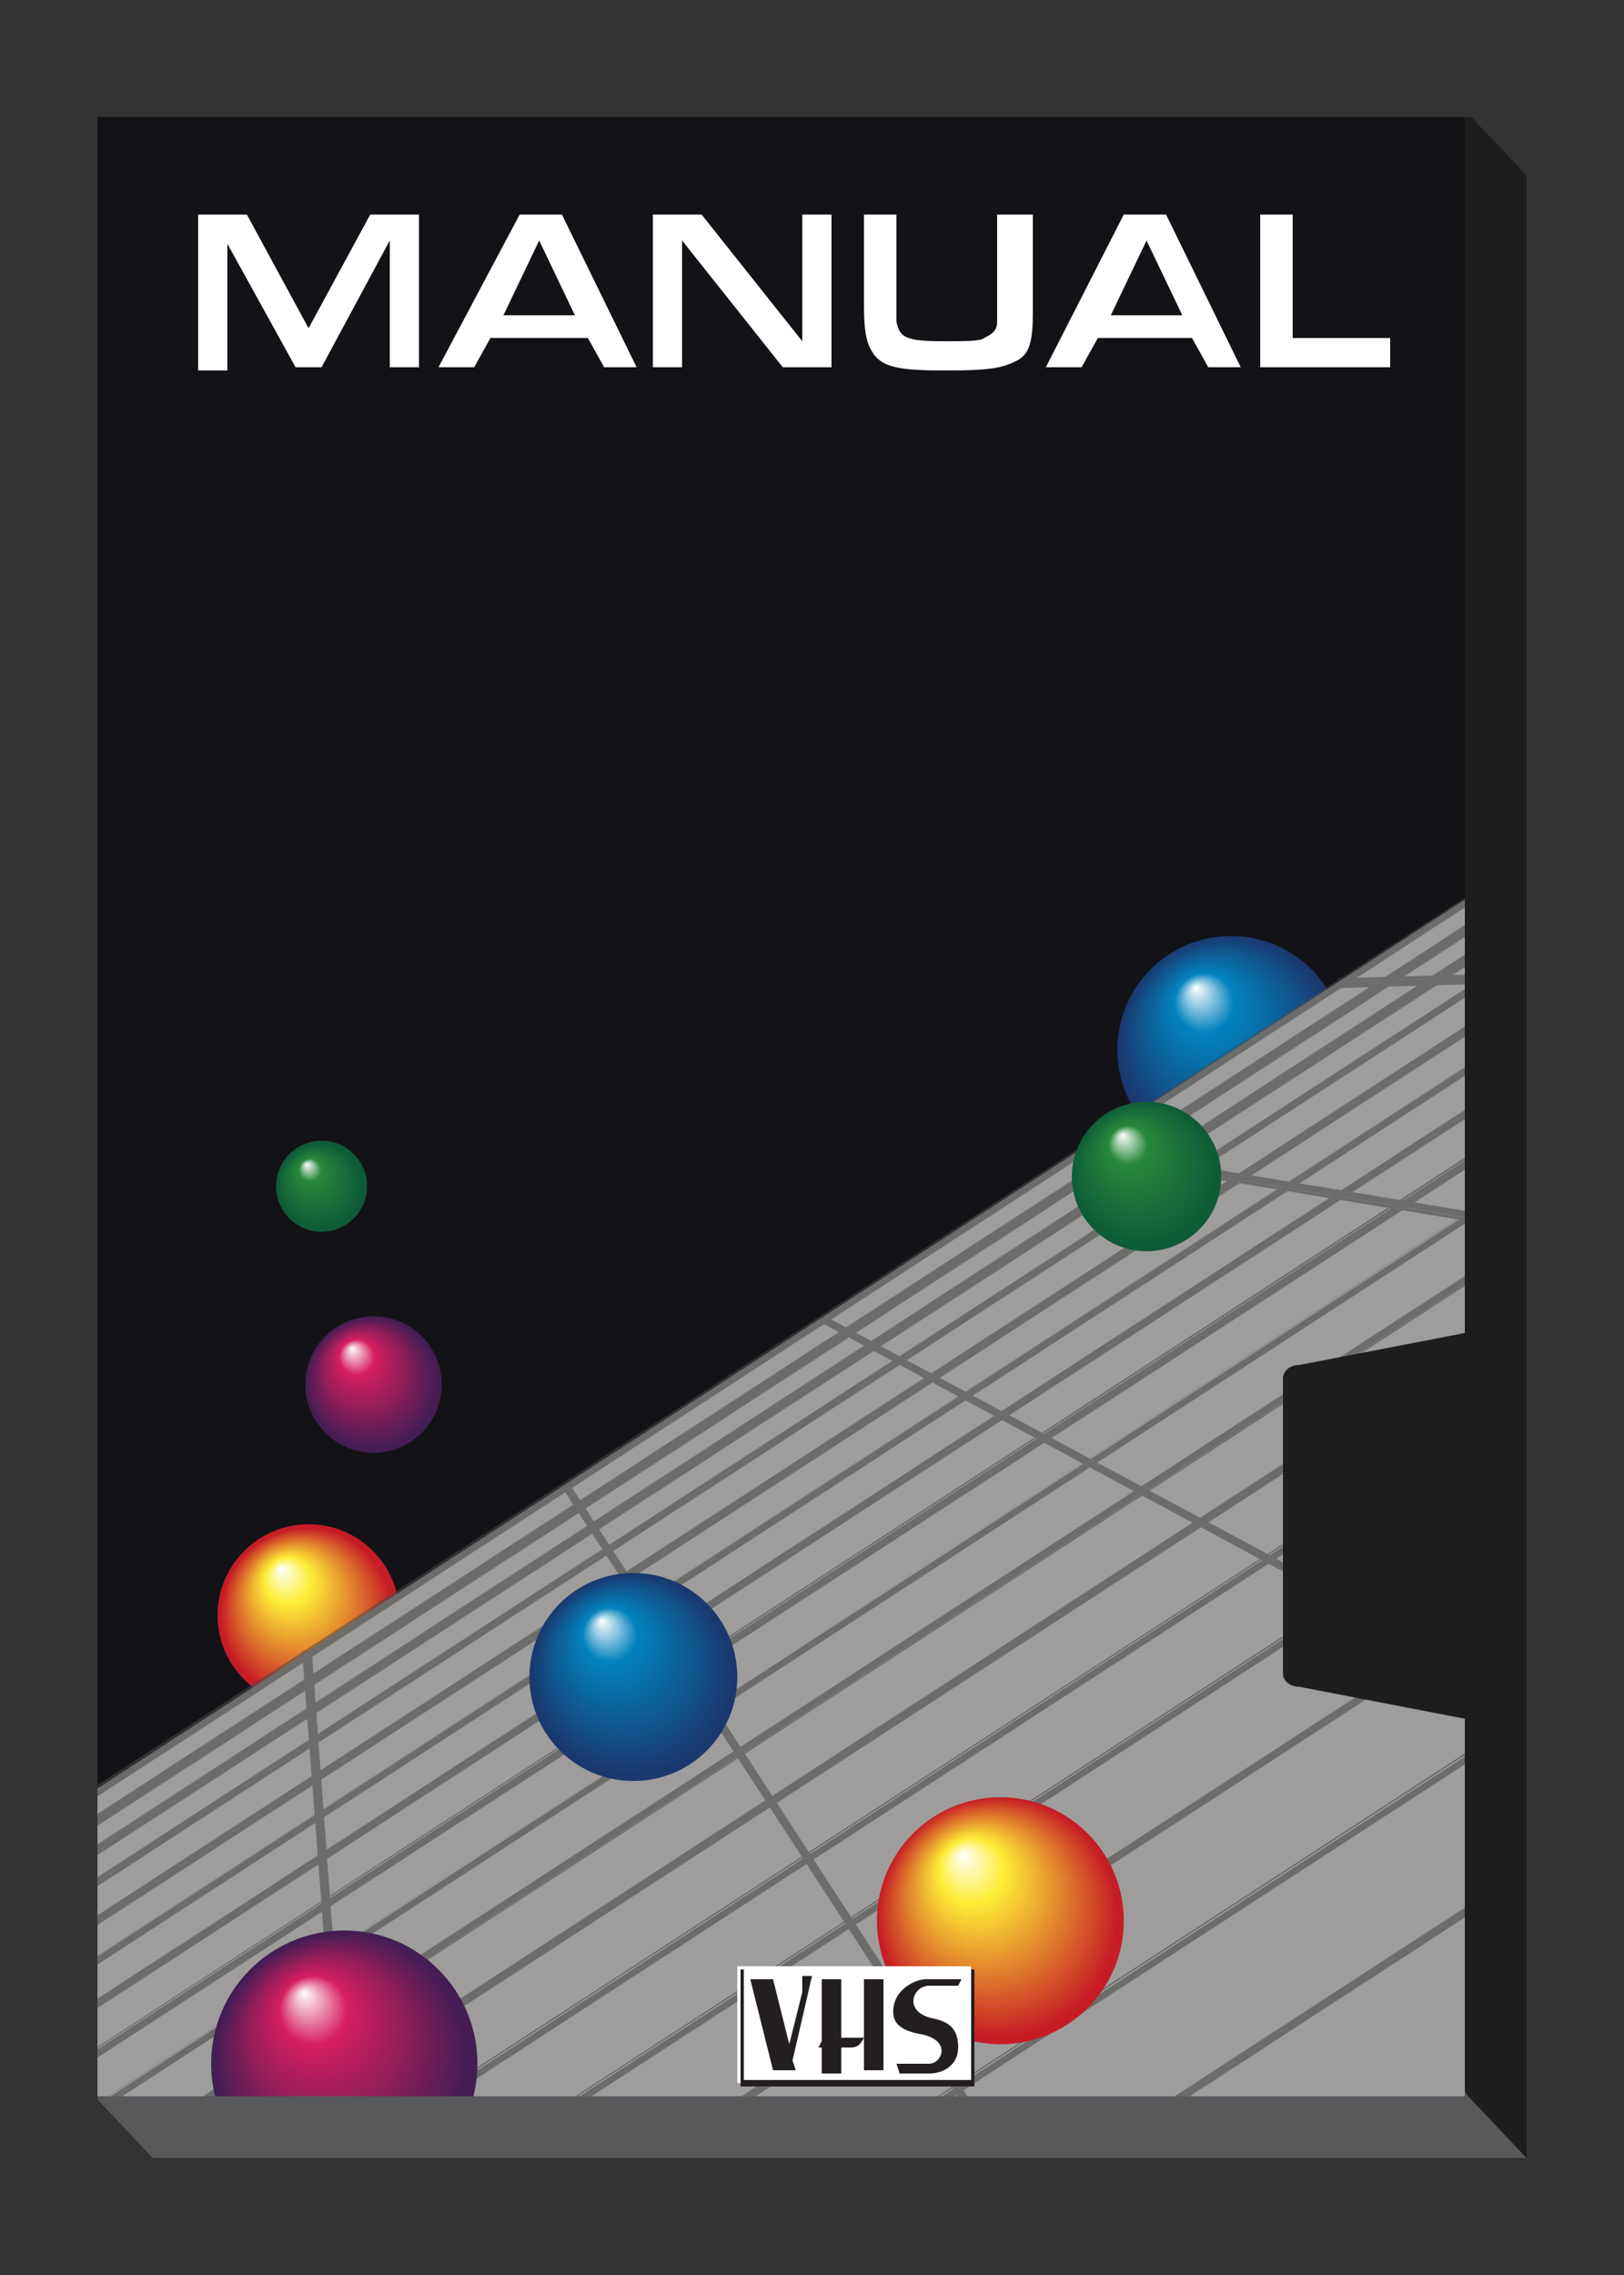 <?xml version="1.0" encoding="utf-8"?>
<!-- Generator: Adobe Illustrator 27.9.6, SVG Export Plug-In . SVG Version: 9.03 Build 54986)  -->
<svg version="1.1"
	 id="svg6" xmlns:svg="http://www.w3.org/2000/svg" xmlns:inkscape="http://www.inkscape.org/namespaces/inkscape" xmlns:sodipodi="http://sodipodi.sourceforge.net/DTD/sodipodi-0.dtd"
	 xmlns="http://www.w3.org/2000/svg" xmlns:xlink="http://www.w3.org/1999/xlink" x="0px" y="0px" viewBox="0 0 50 70"
	 style="enable-background:new 0 0 50 70;" xml:space="preserve">
<rect x="0" y="0" width="50" height="70" fill="#333333" stroke="none"/>
<style type="text/css">
	.st0{fill:#1E1D1D;}
	.st1{fill:#58595B;}
	.st2{fill:#131317;}
	.st3{fill:none;}
	.st4{fill:url(#SVGID_1_);}
	.st5{fill:url(#SVGID_00000006700555775214243080000003130084856630659459_);}
	.st6{fill:url(#SVGID_00000149370896870036121310000005577728192712148139_);}
	.st7{fill:url(#SVGID_00000140015224315703421580000010614693246235735194_);}
	.st8{clip-path:url(#SVGID_00000085231595702133411780000016600754002623361179_);}
	.st9{fill:#9E9D9C;}
	.st10{opacity:0.58;}
	.st11{clip-path:url(#SVGID_00000118383774371383071360000004898308926200748676_);}
	.st12{fill:#494949;}
	.st13{fill:url(#SVGID_00000000219816652042356920000006680985373974957744_);}
	.st14{fill:url(#SVGID_00000034062545656563119530000000419144673501846715_);}
	.st15{fill:url(#SVGID_00000000197240835051844490000011760279652744195234_);}
	.st16{fill:url(#SVGID_00000161629600446283805100000011284817184505803436_);}
	.st17{fill:#FFFFFF;}
	.st18{fill-rule:evenodd;clip-rule:evenodd;fill:#231F20;}
	.st19{fill:#231F20;}
</style>
<sodipodi:namedview  bordercolor="#666666" borderopacity="1.0" id="namedview8" inkscape:current-layer="svg6" inkscape:cx="13.333333" inkscape:cy="15.777014" inkscape:document-units="pt" inkscape:pagecheckerboard="true" inkscape:pageopacity="0.0" inkscape:pageshadow="2" inkscape:window-height="1377" inkscape:window-maximized="1" inkscape:window-width="2560" inkscape:window-x="-8" inkscape:window-y="-8" inkscape:zoom="32.7375" pagecolor="#ffffff" showgrid="false" units="mm" width="10mm">
	</sodipodi:namedview>
<g>
	<polygon class="st0" points="47,66.4 4.7,66.4 3,64.6 4.7,5.4 45.3,3.6 47,5.4 	"/>
	<polygon class="st1" points="47,66.4 4.7,66.4 3,64.6 4.7,5.4 45.2,64.5 	"/>
	<rect x="3" y="3.6" class="st2" width="42.1" height="60.9"/>
	<rect x="4.4" y="4" class="st3" width="39.5" height="59.2"/>
	<g>
		<radialGradient id="SVGID_1_" cx="9.491" cy="49.742" r="2.799" fx="8.654" fy="48.255" gradientUnits="userSpaceOnUse">
			<stop  offset="0" style="stop-color:#FFFFFF"/>
			<stop  offset="0.254" style="stop-color:#FEED36"/>
			<stop  offset="0.941" style="stop-color:#C61D25"/>
		</radialGradient>
		<circle class="st4" cx="9.5" cy="49.7" r="2.8"/>
		
			<radialGradient id="SVGID_00000131363230822544179630000010709341734642917819_" cx="11.474" cy="42.623" r="2.158" fx="10.829" fy="41.476" gradientUnits="userSpaceOnUse">
			<stop  offset="0" style="stop-color:#FFFFFF"/>
			<stop  offset="0.254" style="stop-color:#D51E5F"/>
			<stop  offset="0.941" style="stop-color:#431D54"/>
		</radialGradient>
		<circle style="fill:url(#SVGID_00000131363230822544179630000010709341734642917819_);" cx="11.5" cy="42.6" r="2.1"/>
		
			<radialGradient id="SVGID_00000078006348222667227680000011167620434362489000_" cx="9.858" cy="36.547" r="1.378" fx="9.446" fy="35.815" gradientUnits="userSpaceOnUse">
			<stop  offset="0" style="stop-color:#FFFFFF"/>
			<stop  offset="0.254" style="stop-color:#27883B"/>
			<stop  offset="0.941" style="stop-color:#0E5B38"/>
		</radialGradient>
		<circle style="fill:url(#SVGID_00000078006348222667227680000011167620434362489000_);" cx="9.9" cy="36.5" r="1.4"/>
		
			<radialGradient id="SVGID_00000026858088486377115080000007086573151964979079_" cx="37.878" cy="32.283" r="3.591" fx="36.806" fy="30.375" gradientUnits="userSpaceOnUse">
			<stop  offset="0" style="stop-color:#FFFFFF"/>
			<stop  offset="0.254" style="stop-color:#0282BE"/>
			<stop  offset="0.941" style="stop-color:#1A386E"/>
		</radialGradient>
		<circle style="fill:url(#SVGID_00000026858088486377115080000007086573151964979079_);" cx="37.9" cy="32.3" r="3.5"/>
	</g>
	<g>
		<defs>
			<rect id="SVGID_00000000192134805312652280000006390273021155537069_" x="3" y="3.6" width="42.1" height="60.9"/>
		</defs>
		<clipPath id="SVGID_00000111179177269741692000000010183247902768425382_">
			<use xlink:href="#SVGID_00000000192134805312652280000006390273021155537069_"  style="overflow:visible;"/>
		</clipPath>
		<g style="clip-path:url(#SVGID_00000111179177269741692000000010183247902768425382_);">
			
				<rect x="-22.1" y="41.9" transform="matrix(0.839 -0.545 0.545 0.839 -26.886 24.456)" class="st9" width="99.8" height="31.4"/>
			<g class="st10">
				<defs>
					
						<rect id="SVGID_00000081624831625282530640000012440769928689819040_" x="-75.6" y="-43.5" transform="matrix(0.839 -0.545 0.545 0.839 -10.402 3.164)" class="st10" width="151.5" height="125.2"/>
				</defs>
				<clipPath id="SVGID_00000142862900985447924570000010771527047513587624_">
					<use xlink:href="#SVGID_00000081624831625282530640000012440769928689819040_"  style="overflow:visible;"/>
				</clipPath>
				<g style="clip-path:url(#SVGID_00000142862900985447924570000010771527047513587624_);">
					<g>
						<path class="st12" d="M211.2-43.2l-353.8,229.8l-0.1-0.2l96.6-99.5L80.9,4.4l130.2-47.7L211.2-43.2z M-142,186L210.4-42.9
							L81,4.6L-46,87.1L-142,186z"/>
						<path class="st12" d="M211.2-43.2l-353.9,229.8l-0.2-0.2l0,0l96.6-99.5l0,0L80.9,4.4l0,0l130.2-47.7l0,0L211.2-43.2z
							 M-142.6,186.6L211.1-43.2l-0.1-0.1L80.9,4.4L-46.1,86.9l-96.6,99.5L-142.6,186.6z M210.7-43l-352.9,229.2l0.2-0.2l96-98.9
							l0,0L81,4.5l0,0l129.4-47.4L210.7-43z M-141.7,185.8L210.1-42.7L81,4.6L-46,87.1L-141.7,185.8z"/>
					</g>
					<g>
						
							<rect x="-158.2" y="67.5" transform="matrix(0.839 -0.545 0.545 0.839 -31.71 28.112)" class="st12" width="379.5" height="0.2"/>
						<path class="st12" d="M190.9-35.7l-318.4,206.8l-0.1-0.2L190.7-35.9L190.9-35.7z M-127.5,171L190.8-35.7l-0.1-0.1
							l-318.2,206.7L-127.5,171z"/>
					</g>
					<g>
						
							<rect x="-143" y="64.2" transform="matrix(0.839 -0.545 0.545 0.839 -30.251 26.404)" class="st12" width="344.9" height="0.2"/>
						<path class="st12" d="M174.2-29.6l-289.3,187.9l-0.1-0.2L174-29.8L174.2-29.6z M-115.1,158.2L174.1-29.6l-0.1-0.1
							l-289.2,187.8L-115.1,158.2z"/>
					</g>
					<g>
						
							<rect x="-130.4" y="61.4" transform="matrix(0.839 -0.545 0.545 0.839 -29.037 24.982)" class="st12" width="316.1" height="0.2"/>
						<path class="st12" d="M160.3-24.5l-265.2,172.2l-0.1-0.2L160.2-24.7L160.3-24.5z M-104.8,147.6l265-172.1l-0.1-0.1l-265,172.1
							L-104.8,147.6z"/>
					</g>
					<g>
						
							<rect x="-119.7" y="59.1" transform="matrix(0.839 -0.545 0.545 0.839 -28.009 23.779)" class="st12" width="291.7" height="0.2"/>
						<path class="st12" d="M148.6-20.2L-96.1,138.7l-0.1-0.2L148.4-20.4L148.6-20.2z M-96.1,138.6L148.5-20.2l-0.1-0.1L-96.2,138.5
							L-96.1,138.6z"/>
					</g>
					<g>
						
							<rect x="-110.6" y="57.1" transform="matrix(0.839 -0.545 0.545 0.839 -27.129 22.749)" class="st12" width="270.8" height="0.2"/>
						<path class="st12" d="M138.5-16.5L-88.7,131l-0.1-0.2L138.4-16.7L138.5-16.5z M-88.7,130.9L138.4-16.5l-0.1-0.1L-88.7,130.8
							L-88.7,130.9z"/>
					</g>
					<g>
						
							<rect x="-102.6" y="55.3" transform="matrix(0.839 -0.545 0.545 0.839 -26.367 21.856)" class="st12" width="252.7" height="0.2"/>
						<path class="st12" d="M129.8-13.3l-212,137.7l-0.1-0.2l212-137.7L129.8-13.3z M-82.2,124.3L129.7-13.3l-0.1-0.1L-82.3,124.2
							L-82.2,124.3z"/>
					</g>
					<g>
						
							<rect x="-95.7" y="53.8" transform="matrix(0.839 -0.545 0.545 0.839 -25.7 21.075)" class="st12" width="236.9" height="0.2"/>
						<path class="st12" d="M122.2-10.5L-76.6,118.6l-0.1-0.2L122-10.7L122.2-10.5z M-76.5,118.5l198.6-129l-0.1-0.1l-198.6,129
							L-76.5,118.5z"/>
					</g>
					<g>
						
							<rect x="-89.6" y="52.5" transform="matrix(0.839 -0.545 0.545 0.839 -25.111 20.386)" class="st12" width="222.9" height="0.2"/>
						<path class="st12" d="M115.4-8l-187,121.4l-0.1-0.2l187-121.4L115.4-8z M-71.6,113.3L115.3-8.1l-0.1-0.1L-71.6,113.2
							L-71.6,113.3z"/>
					</g>
					<g>
						
							<rect x="-84.2" y="51.3" transform="matrix(0.839 -0.545 0.545 0.839 -24.588 19.774)" class="st12" width="210.5" height="0.2"/>
						<path class="st12" d="M109.5-5.8L-67.1,108.8l-0.1-0.2L109.3-6.1L109.5-5.8z M-67.1,108.7L109.4-5.9L109.3-6L-67.2,108.6
							L-67.1,108.7z"/>
					</g>
					<g>
						
							<rect x="-79.3" y="50.2" transform="matrix(0.839 -0.545 0.545 0.839 -24.121 19.226)" class="st12" width="199.4" height="0.2"/>
						<path class="st12" d="M104.1-3.9L-63.2,104.8l-0.1-0.2L104-4.1L104.1-3.9z M-63.2,104.7L104-3.9L103.9-4L-63.2,104.6
							L-63.2,104.7z"/>
					</g>
					<g>
						
							<rect x="-74.9" y="49.3" transform="matrix(0.839 -0.545 0.545 0.839 -23.7 18.733)" class="st12" width="189.4" height="0.2"/>
						<path class="st12" d="M99.3-2.1L-59.6,101.1l-0.1-0.2L99.2-2.3L99.3-2.1z M-59.6,101L99.2-2.1l-0.1-0.1L-59.7,100.9L-59.6,101
							z"/>
					</g>
					<g>
						
							<rect x="-71" y="48.4" transform="matrix(0.839 -0.545 0.545 0.839 -23.319 18.288)" class="st12" width="180.4" height="0.2"/>
						<path class="st12" d="M95-0.5L-56.4,97.8l-0.1-0.2L94.8-0.7L95-0.5z M-56.4,97.7L94.8-0.5l-0.1-0.1L-56.4,97.6L-56.4,97.7z"/>
					</g>
					<g>
						
							<rect x="-67.4" y="47.6" transform="matrix(0.839 -0.545 0.545 0.839 -22.973 17.883)" class="st12" width="172.2" height="0.2"/>
						<path class="st12" d="M91,0.9L-53.5,94.7l-0.1-0.2L90.9,0.7L91,0.9z M-53.4,94.6L90.9,0.9l-0.1-0.1L-53.5,94.5L-53.4,94.6z"/>
					</g>
					<g>
						
							<rect x="-64.1" y="46.9" transform="matrix(0.839 -0.545 0.545 0.839 -22.657 17.513)" class="st12" width="164.7" height="0.2"/>
						<path class="st12" d="M87.4,2.3L-50.8,92l-0.1-0.2L87.2,2L87.4,2.3z M-50.8,91.9l138-89.6l-0.1-0.1l-138,89.6L-50.8,91.9z"/>
					</g>
					<g>
						
							<rect x="-61.1" y="46.2" transform="matrix(0.839 -0.545 0.545 0.839 -22.368 17.174)" class="st12" width="157.8" height="0.2"/>
						<path class="st12" d="M84.1,3.5l-132.4,86l-0.1-0.2l132.4-86L84.1,3.5z M-48.3,89.3L84,3.4l-0.1-0.1L-48.4,89.2L-48.3,89.3z"
							/>
					</g>
					<g>
						<polygon class="st12" points="189.1,-28.8 73,9.7 73,9.6 189,-29 						"/>
						<path class="st12" d="M189.1-28.8L189.1-28.8L73,9.8l-0.1-0.2l0,0L189-29L189.1-28.8z M73,9.7l116-38.5l0-0.1L73,9.6L73,9.7z"
							/>
					</g>
					<g>
						<polygon class="st12" points="166.9,-14.4 65.1,14.9 65,14.7 166.9,-14.6 						"/>
						<path class="st12" d="M167-14.4L167-14.4L65.1,14.9L65,14.7l0,0l101.9-29.3L167-14.4z M65.1,14.8l101.8-29.3l0-0.1L65.1,14.7
							L65.1,14.8z"/>
					</g>
					<g>
						<polygon class="st12" points="144.8,-0.1 57.1,20 57.1,19.9 144.8,-0.3 						"/>
						<path class="st12" d="M144.9,0L144.9,0L57.1,20.1L57,19.8l0,0l87.7-20.1L144.9,0z M57.2,20l87.6-20.1l0-0.1L57.1,19.9L57.2,20
							z"/>
					</g>
					<g>
						<polygon class="st12" points="122.7,14.3 49.2,25.2 49.1,25 122.7,14.1 						"/>
						<path class="st12" d="M122.8,14.3L122.8,14.3L49.2,25.2L49.1,25l0,0l73.5-10.9L122.8,14.3z M49.2,25.2l73.4-10.9l0-0.1
							L49.2,25.1L49.2,25.2z"/>
					</g>
					<g>
						<polygon class="st12" points="100.6,28.6 41.2,30.4 41.2,30.2 100.6,28.5 						"/>
						<path class="st12" d="M100.6,28.7L100.6,28.7l-59.4,1.7l0-0.3l0,0l59.4-1.7L100.6,28.7z M41.3,30.3l59.3-1.7l0-0.1l-59.3,1.7
							L41.3,30.3z"/>
					</g>
					<g>
						<polygon class="st12" points="78.5,43 33.3,35.5 33.3,35.3 78.5,42.8 						"/>
						<path class="st12" d="M78.5,43.1L78.5,43.1l-45.2-7.5l0-0.3l0,0l45.2,7.5L78.5,43.1z M33.3,35.5L78.4,43l0-0.1l-45.1-7.5
							L33.3,35.5z"/>
					</g>
					<g>
						<polygon class="st12" points="56.3,57.4 25.3,40.7 25.4,40.5 56.4,57.2 						"/>
						<path class="st12" d="M56.3,57.4L25.3,40.7l0.1-0.2l31.1,16.7L56.3,57.4z M25.4,40.6l30.9,16.7l0-0.1L25.4,40.6L25.4,40.6z"/>
					</g>
					<g>
						
							<rect x="25.7" y="43.2" transform="matrix(0.839 -0.545 0.545 0.839 -27.798 23.532)" class="st12" width="0.2" height="30.9"/>
						<path class="st12" d="M34.4,71.6l-0.2,0.1l-16.9-26l0.2-0.1L34.4,71.6z M34.2,71.6L34.2,71.6L17.5,45.7l-0.1,0.1L34.2,71.6z"
							/>
					</g>
					<g>
						<polygon class="st12" points="12.2,86 12,86 9.4,50.9 9.6,50.9 						"/>
						<path class="st12" d="M12.2,86L12,86l0,0L9.3,50.8l0.3,0l0,0L12.2,86z M12.1,86l0.1,0l-2.6-35l-0.1,0L12.1,86z"/>
					</g>
					<g>
						<polygon class="st12" points="-9.9,100.4 -10.1,100.3 1.4,56 1.6,56.1 						"/>
						<path class="st12" d="M-9.9,100.4l-0.2-0.1l0,0L1.4,56l0.2,0.1l0,0L-9.9,100.4z M-10,100.3l0.1,0L1.6,56.1l-0.1,0L-10,100.3z"
							/>
					</g>
					<g>
						<polygon class="st12" points="-32,114.8 -32.2,114.7 -6.5,61.2 -6.3,61.3 						"/>
						<path class="st12" d="M-32,114.8l-0.2-0.1l0,0l25.7-53.6l0.2,0.1l0,0L-32,114.8z M-32.1,114.7L-32.1,114.7l25.8-53.4l-0.1-0.1
							L-32.1,114.7z"/>
					</g>
					<g>
						<polygon class="st12" points="-54.1,129.1 -54.3,129 -14.4,66.3 -14.3,66.4 						"/>
						<path class="st12" d="M-54.1,129.2l-0.2-0.2l0,0l39.9-62.8l0.2,0.2l0,0L-54.1,129.2z M-54.2,129L-54.2,129l39.9-62.6l-0.1-0.1
							L-54.2,129z"/>
					</g>
					<g>
						<polygon class="st12" points="-76.3,143.5 -76.4,143.4 -22.4,71.5 -22.2,71.6 						"/>
						<path class="st12" d="M-76.3,143.6l-0.2-0.2l0,0l54.1-71.9l0,0l0.2,0.2l0,0L-76.3,143.6z M-76.4,143.4L-76.4,143.4l54.1-71.8
							l-0.1-0.1L-76.4,143.4z"/>
					</g>
					<g>
						<polygon class="st12" points="-98.4,157.9 -98.5,157.7 -30.3,76.6 -30.2,76.7 						"/>
						<path class="st12" d="M-98.4,157.9l-0.2-0.2l0,0l68.3-81.2l0.2,0.2l0,0L-98.4,157.9z M-98.5,157.7L-98.5,157.7l68.3-81
							l-0.1-0.1L-98.5,157.7z"/>
					</g>
					<g>
						<polygon class="st12" points="-120.5,172.2 -120.6,172.1 -38.2,81.8 -38.1,81.9 						"/>
						<path class="st12" d="M-120.5,172.3l-0.2-0.2l0,0l82.4-90.3l0,0l0.2,0.2l0,0L-120.5,172.3L-120.5,172.3z M-120.6,172.1
							L-120.6,172.1l82.4-90.2l-0.1-0.1L-120.6,172.1z"/>
					</g>
				</g>
			</g>
		</g>
		<g style="clip-path:url(#SVGID_00000111179177269741692000000010183247902768425382_);">
			
				<radialGradient id="SVGID_00000090256927342621201260000016531533429990282898_" cx="30.788" cy="59.112" r="3.909" fx="29.62" fy="57.035" gradientUnits="userSpaceOnUse">
				<stop  offset="0" style="stop-color:#FFFFFF"/>
				<stop  offset="0.254" style="stop-color:#FEED36"/>
				<stop  offset="0.941" style="stop-color:#C61D25"/>
			</radialGradient>
			<circle style="fill:url(#SVGID_00000090256927342621201260000016531533429990282898_);" cx="30.8" cy="59.1" r="3.8"/>
			
				<radialGradient id="SVGID_00000016037747906321317920000009104014864986333072_" cx="19.509" cy="51.611" r="3.292" fx="18.525" fy="49.861" gradientUnits="userSpaceOnUse">
				<stop  offset="0" style="stop-color:#FFFFFF"/>
				<stop  offset="0.254" style="stop-color:#0282BE"/>
				<stop  offset="0.941" style="stop-color:#1A386E"/>
			</radialGradient>
			<circle style="fill:url(#SVGID_00000016037747906321317920000009104014864986333072_);" cx="19.5" cy="51.6" r="3.2"/>
			
				<radialGradient id="SVGID_00000020384126106901471280000014702996584372329130_" cx="10.573" cy="63.49" r="4.128" fx="9.34" fy="61.297" gradientUnits="userSpaceOnUse">
				<stop  offset="0" style="stop-color:#FFFFFF"/>
				<stop  offset="0.254" style="stop-color:#D51E5F"/>
				<stop  offset="0.941" style="stop-color:#431D54"/>
			</radialGradient>
			<circle style="fill:url(#SVGID_00000020384126106901471280000014702996584372329130_);" cx="10.6" cy="63.5" r="4.1"/>
			
				<radialGradient id="SVGID_00000145052898572918599590000011317516324579748233_" cx="35.259" cy="36.176" r="2.365" fx="34.552" fy="34.919" gradientUnits="userSpaceOnUse">
				<stop  offset="0" style="stop-color:#FFFFFF"/>
				<stop  offset="0.254" style="stop-color:#27883B"/>
				<stop  offset="0.941" style="stop-color:#0E5B38"/>
			</radialGradient>
			<circle style="fill:url(#SVGID_00000145052898572918599590000011317516324579748233_);" cx="35.3" cy="36.2" r="2.3"/>
		</g>
	</g>
	<path class="st0" d="M45.7,53l-5.7-1.1c-0.3,0-0.5-0.2-0.5-0.4v-9.1c0-0.2,0.2-0.4,0.5-0.4l5.7-1.1c0.3,0,0.5,0.2,0.5,0.4v11.4
		C46.2,52.8,45.9,53,45.7,53z"/>
	<g>
		<rect x="22.7" y="60.5" class="st17" width="7.2" height="3.6"/>
		<g>
			<g>
				<path class="st18" d="M26.6,62.7h-0.7v-1.8h-0.6v1.9L25.2,63h0.1v0.8h0.6V63h0.3C26.4,63,26.5,62.9,26.6,62.7v1h0.6v-2.8h-0.6
					V62.7z"/>
				<path class="st18" d="M24.7,60.9C24.7,60.9,24.7,61,24.7,60.9c0,0.2,0,0.3,0,0.4l-0.4,1.6l-0.5-2h-0.7l0.7,2.8h0.3h0.3h0.1
					l-0.1-0.3l0.6-2.6H24.7z"/>
				<path class="st18" d="M28.7,62.1c-0.9-0.2-0.6-1-0.1-1h0.9l0.1-0.2h-1.1c-0.3,0-1,0.3-1,1c0,0.4,0.3,0.6,0.9,0.7
					c0.9,0.2,0.6,0.9,0.2,0.9h-1l0.1,0.3h0.9c0.5,0,0.9-0.3,0.9-0.8C29.5,62.4,29.2,62.2,28.7,62.1z"/>
			</g>
			<path class="st19" d="M30,64.2h-7.2v-3.6H30V64.2z M22.9,64h7v-3.4h-7V64z"/>
		</g>
	</g>
</g>
<g>
	<path class="st17" d="M6.1,6.6h1.5l1.9,3.5l1.9-3.5h1.5v4.7H12l0-3.9l-2.1,3.9H9.1L7,7.5l0,3.9H6.1V6.6z"/>
	<path class="st17" d="M15.1,10.4l-0.5,0.9h-1.1L16,6.6h1.3l2.3,4.7h-1l-0.5-0.9H15.1z M16.6,7.4l-1.1,2.3h2.2L16.6,7.4z"/>
	<path class="st17" d="M20.1,6.6h1.5l3.1,3.9l0-3.9h0.9v4.7h-1.5L21,7.4l0,3.9h-0.9V6.6z"/>
	<path class="st17" d="M31.8,6.6v3c0,0.9-0.1,1.3-0.5,1.5c-0.4,0.2-0.7,0.3-2.2,0.3c-1.4,0-1.9-0.1-2.2-0.5
		c-0.2-0.3-0.3-0.6-0.3-1.5V6.6h1v2.5c0,0.6,0,0.6,0,0.8c0.1,0.5,0.3,0.6,1.5,0.6c0.6,0,1.1,0,1.2-0.1c0.2-0.1,0.4-0.2,0.4-0.5
		c0-0.1,0-0.1,0-0.7V6.6H31.8z"/>
	<path class="st17" d="M33.8,10.4l-0.5,0.9h-1.1l2.4-4.7h1.3l2.3,4.7h-1l-0.5-0.9H33.8z M35.3,7.4l-1.1,2.3h2.2L35.3,7.4z"/>
	<path class="st17" d="M38.8,6.6h1v3.8h3v0.9h-4V6.6z"/>
</g>
</svg>
